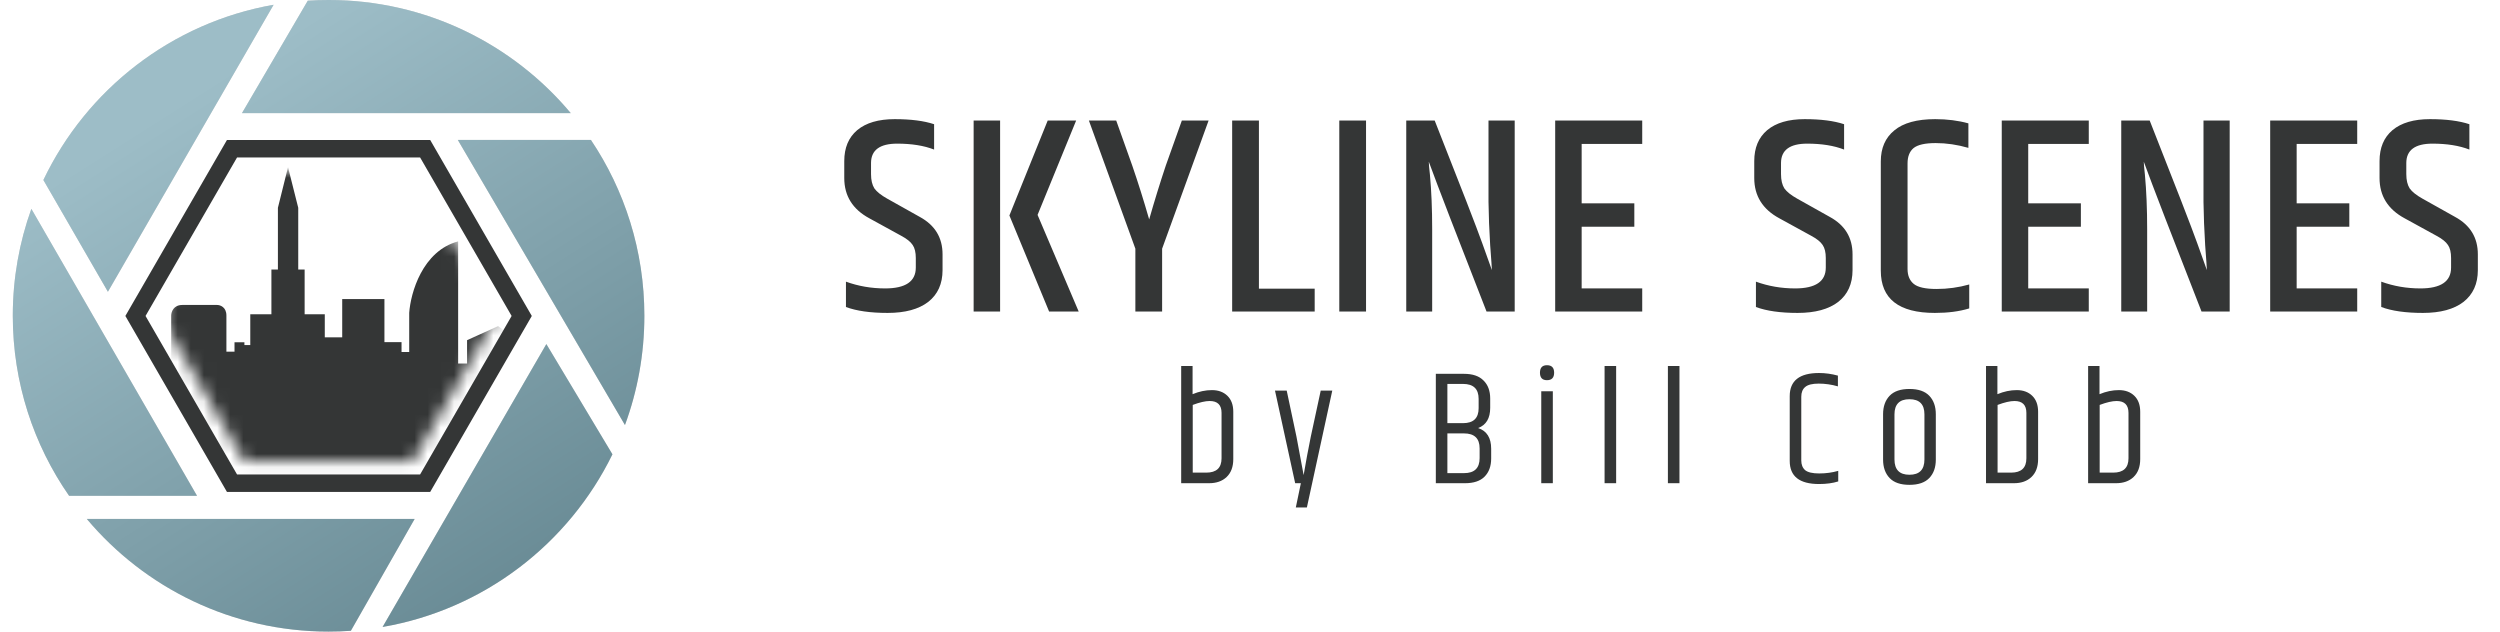 <svg width="190" height="48" viewBox="0 0 190 48" fill="none" xmlns="http://www.w3.org/2000/svg">
<path d="M64.164 12.245C64.164 11.231 64.492 10.446 65.149 9.89C65.819 9.333 66.768 9.055 67.996 9.055C69.223 9.055 70.222 9.184 70.992 9.44V11.367C70.222 11.067 69.287 10.917 68.188 10.917C66.861 10.917 66.198 11.41 66.198 12.394V13.229C66.198 13.686 66.283 14.05 66.454 14.321C66.64 14.578 66.961 14.835 67.418 15.091L69.901 16.483C71.056 17.111 71.634 18.06 71.634 19.33V20.528C71.634 21.57 71.27 22.376 70.543 22.947C69.815 23.504 68.787 23.782 67.46 23.782C66.147 23.782 65.091 23.632 64.292 23.332V21.406C65.234 21.748 66.226 21.92 67.268 21.92C68.823 21.92 69.601 21.392 69.601 20.336V19.608C69.601 19.18 69.522 18.852 69.365 18.623C69.209 18.381 68.916 18.145 68.488 17.917L66.069 16.59C64.799 15.905 64.164 14.884 64.164 13.529V12.245ZM73.996 9.162H76.008V23.675H73.996V9.162ZM79.625 9.162H81.787L78.855 16.333L81.98 23.675H79.732L76.714 16.376L79.625 9.162ZM88.321 23.675H86.288V18.901L82.756 9.162H84.832L86.052 12.587C86.495 13.871 86.923 15.234 87.337 16.675C87.736 15.277 88.157 13.914 88.599 12.587L89.82 9.162H91.853L88.321 18.901V23.675ZM93.644 9.162H95.678V21.941H99.916V23.675H93.644V9.162ZM101.786 9.162H103.819V23.675H101.786V9.162ZM113.126 9.162H115.117V23.675H112.976C110.736 17.953 109.273 14.157 108.588 12.287C108.588 12.444 108.616 12.773 108.674 13.272C108.788 14.513 108.845 15.89 108.845 17.403V23.675H106.875V9.162H109.037C111.021 14.185 112.227 17.296 112.655 18.495C113.083 19.694 113.326 20.371 113.383 20.528C113.383 20.4 113.34 19.772 113.254 18.645C113.183 17.503 113.14 16.404 113.126 15.348V9.162ZM118.194 9.162H124.809V10.939H120.206V15.455H124.209V17.232H120.206V21.92H124.809V23.675H118.194V9.162ZM133.323 12.245C133.323 11.231 133.651 10.446 134.308 9.89C134.978 9.333 135.927 9.055 137.155 9.055C138.382 9.055 139.381 9.184 140.151 9.44V11.367C139.381 11.067 138.446 10.917 137.347 10.917C136.02 10.917 135.357 11.41 135.357 12.394V13.229C135.357 13.686 135.442 14.05 135.613 14.321C135.799 14.578 136.12 14.835 136.577 15.091L139.06 16.483C140.216 17.111 140.793 18.06 140.793 19.33V20.528C140.793 21.57 140.43 22.376 139.702 22.947C138.974 23.504 137.947 23.782 136.619 23.782C135.307 23.782 134.251 23.632 133.451 23.332V21.406C134.393 21.748 135.385 21.92 136.427 21.92C137.982 21.92 138.76 21.392 138.76 20.336V19.608C138.76 19.18 138.681 18.852 138.524 18.623C138.368 18.381 138.075 18.145 137.647 17.917L135.228 16.59C133.958 15.905 133.323 14.884 133.323 13.529V12.245ZM142.941 12.266C142.941 11.253 143.283 10.468 143.968 9.911C144.653 9.34 145.688 9.055 147.072 9.055C147.985 9.055 148.827 9.162 149.598 9.376V11.238C148.756 10.996 147.928 10.874 147.115 10.874C146.301 10.874 145.738 11.003 145.424 11.26C145.124 11.517 144.974 11.902 144.974 12.416V20.443C144.974 20.942 145.131 21.32 145.445 21.577C145.759 21.834 146.337 21.962 147.179 21.962C148.021 21.962 148.849 21.848 149.662 21.62V23.439C148.92 23.668 148.05 23.782 147.051 23.782C144.311 23.782 142.941 22.712 142.941 20.571V12.266ZM152.133 9.162H158.747V10.939H154.145V15.455H158.147V17.232H154.145V21.92H158.747V23.675H152.133V9.162ZM167.465 9.162H169.456V23.675H167.315C165.075 17.953 163.612 14.157 162.927 12.287C162.927 12.444 162.956 12.773 163.013 13.272C163.127 14.513 163.184 15.89 163.184 17.403V23.675H161.215V9.162H163.377C165.36 14.185 166.566 17.296 166.994 18.495C167.422 19.694 167.665 20.371 167.722 20.528C167.722 20.4 167.679 19.772 167.593 18.645C167.522 17.503 167.479 16.404 167.465 15.348V9.162ZM172.534 9.162H179.148V10.939H174.546V15.455H178.548V17.232H174.546V21.92H179.148V23.675H172.534V9.162ZM180.845 12.245C180.845 11.231 181.173 10.446 181.83 9.89C182.501 9.333 183.45 9.055 184.677 9.055C185.904 9.055 186.903 9.184 187.673 9.44V11.367C186.903 11.067 185.968 10.917 184.869 10.917C183.542 10.917 182.879 11.41 182.879 12.394V13.229C182.879 13.686 182.964 14.05 183.136 14.321C183.321 14.578 183.642 14.835 184.099 15.091L186.582 16.483C187.738 17.111 188.316 18.06 188.316 19.33V20.528C188.316 21.57 187.952 22.376 187.224 22.947C186.496 23.504 185.469 23.782 184.142 23.782C182.829 23.782 181.773 23.632 180.974 23.332V21.406C181.915 21.748 182.907 21.92 183.949 21.92C185.504 21.92 186.282 21.392 186.282 20.336V19.608C186.282 19.18 186.204 18.852 186.047 18.623C185.89 18.381 185.597 18.145 185.169 17.917L182.75 16.59C181.48 15.905 180.845 14.884 180.845 13.529V12.245Z" fill="#343636"/>
<path d="M92.838 31.38C92.838 30.778 92.537 30.477 91.935 30.477C91.605 30.477 91.176 30.576 90.648 30.774V35.92H91.675C92.45 35.92 92.838 35.557 92.838 34.832V31.38ZM89.77 27.818H90.636V29.958C91.131 29.752 91.621 29.648 92.108 29.648C92.595 29.648 92.986 29.793 93.283 30.081C93.58 30.37 93.729 30.774 93.729 31.294V34.894C93.729 35.479 93.56 35.933 93.222 36.254C92.892 36.568 92.446 36.724 91.885 36.724H89.77V27.818ZM100.375 29.686H101.253L99.323 38.568H98.482L98.866 36.724H98.433L96.899 29.686H97.79L98.532 33.187L99.076 36.106C99.241 35.133 99.422 34.16 99.62 33.187L100.375 29.686ZM113.255 30.292V30.997C113.255 31.789 112.95 32.3 112.339 32.531C112.999 32.754 113.329 33.277 113.329 34.102V34.844C113.329 35.43 113.16 35.892 112.822 36.23C112.492 36.559 111.997 36.724 111.337 36.724H109.123V28.411H111.263C111.923 28.411 112.418 28.58 112.748 28.919C113.086 29.248 113.255 29.706 113.255 30.292ZM111.189 29.178H110.001V32.16H111.189C111.981 32.16 112.376 31.78 112.376 31.022V30.317C112.376 29.558 111.981 29.178 111.189 29.178ZM112.451 34.819V34.077C112.451 33.318 112.055 32.939 111.263 32.939H110.001V35.958H111.263C112.055 35.958 112.451 35.578 112.451 34.819ZM117.569 28.894C117.215 28.894 117.037 28.704 117.037 28.325C117.037 27.945 117.215 27.756 117.569 27.756C117.932 27.756 118.114 27.945 118.114 28.325C118.114 28.704 117.932 28.894 117.569 28.894ZM117.136 29.735H118.015V36.724H117.136V29.735ZM121.948 27.818H122.827V36.724H121.948V27.818ZM126.76 27.818H127.639V36.724H126.76V27.818ZM136.019 30.106C136.019 28.935 136.761 28.349 138.246 28.349C138.724 28.349 139.202 28.416 139.681 28.547V29.364C139.194 29.224 138.708 29.154 138.221 29.154C137.734 29.154 137.392 29.24 137.194 29.413C136.996 29.578 136.897 29.826 136.897 30.156V34.993C136.897 35.314 136.996 35.562 137.194 35.735C137.4 35.9 137.755 35.982 138.258 35.982C138.769 35.982 139.252 35.916 139.706 35.784V36.588C139.293 36.72 138.807 36.786 138.246 36.786C136.761 36.786 136.019 36.201 136.019 35.03V30.106ZM146.257 31.492C146.257 30.725 145.877 30.341 145.118 30.341C144.36 30.341 143.98 30.725 143.98 31.492V34.918C143.98 35.694 144.36 36.081 145.118 36.081C145.877 36.081 146.257 35.694 146.257 34.918V31.492ZM143.114 31.479C143.114 30.894 143.279 30.428 143.609 30.081C143.939 29.735 144.442 29.562 145.118 29.562C145.795 29.562 146.298 29.735 146.628 30.081C146.958 30.428 147.122 30.894 147.122 31.479V34.931C147.122 35.516 146.958 35.982 146.628 36.329C146.298 36.675 145.795 36.848 145.118 36.848C144.442 36.848 143.939 36.675 143.609 36.329C143.279 35.982 143.114 35.516 143.114 34.931V31.479ZM154.005 31.38C154.005 30.778 153.704 30.477 153.102 30.477C152.772 30.477 152.343 30.576 151.816 30.774V35.92H152.842C153.618 35.92 154.005 35.557 154.005 34.832V31.38ZM150.937 27.818H151.803V29.958C152.298 29.752 152.789 29.648 153.275 29.648C153.762 29.648 154.154 29.793 154.451 30.081C154.748 30.37 154.896 30.774 154.896 31.294V34.894C154.896 35.479 154.727 35.933 154.389 36.254C154.059 36.568 153.614 36.724 153.053 36.724H150.937V27.818ZM161.765 31.38C161.765 30.778 161.464 30.477 160.862 30.477C160.532 30.477 160.103 30.576 159.575 30.774V35.92H160.602C161.377 35.92 161.765 35.557 161.765 34.832V31.38ZM158.697 27.818H159.563V29.958C160.058 29.752 160.549 29.648 161.035 29.648C161.522 29.648 161.913 29.793 162.21 30.081C162.507 30.37 162.656 30.774 162.656 31.294V34.894C162.656 35.479 162.487 35.933 162.148 36.254C161.819 36.568 161.373 36.724 160.812 36.724H158.697V27.818Z" fill="#343636"/>
<path d="M24.972 0C24.441 0 23.915 0.017 23.392 0.051L18.391 8.596H43.377C38.974 3.341 32.363 0 24.972 0Z" fill="#D9D9D9"/>
<path d="M24.972 0C24.441 0 23.915 0.017 23.392 0.051L18.391 8.596H43.377C38.974 3.341 32.363 0 24.972 0Z" fill="url(#paint0_linear_4261_2420)"/>
<path d="M44.909 10.634C47.474 14.454 48.972 19.052 48.972 24C48.972 26.919 48.451 29.715 47.497 32.303C47.216 33.063 46.898 33.806 46.545 34.528C43.221 41.328 36.776 46.323 29.076 47.65L41.523 26.149L46.545 34.528C46.898 33.806 47.216 33.063 47.497 32.303L34.793 10.634H44.909Z" fill="#D9D9D9"/>
<path d="M44.909 10.634C47.474 14.454 48.972 19.052 48.972 24C48.972 26.919 48.451 29.715 47.497 32.303C47.216 33.063 46.898 33.806 46.545 34.528C43.221 41.328 36.776 46.323 29.076 47.65L41.523 26.149L46.545 34.528C46.898 33.806 47.216 33.063 47.497 32.303L34.793 10.634H44.909Z" fill="url(#paint1_linear_4261_2420)"/>
<path d="M6.597 39.44C10.999 44.674 17.597 48 24.972 48C25.541 48 26.105 47.98 26.665 47.941L31.513 39.44H6.597Z" fill="#D9D9D9"/>
<path d="M6.597 39.44C10.999 44.674 17.597 48 24.972 48C25.541 48 26.105 47.98 26.665 47.941L31.513 39.44H6.597Z" fill="url(#paint2_linear_4261_2420)"/>
<path d="M0.972 24C0.972 29.085 2.553 33.801 5.252 37.683H14.975L2.383 15.873C1.469 18.411 0.972 21.147 0.972 24Z" fill="#D9D9D9"/>
<path d="M0.972 24C0.972 29.085 2.553 33.801 5.252 37.683H14.975L2.383 15.873C1.469 18.411 0.972 21.147 0.972 24Z" fill="url(#paint3_linear_4261_2420)"/>
<path d="M8.201 22.174L3.297 13.681C6.581 6.796 13.048 1.722 20.794 0.362L8.201 22.174Z" fill="#D9D9D9"/>
<path d="M8.201 22.174L3.297 13.681C6.581 6.796 13.048 1.722 20.794 0.362L8.201 22.174Z" fill="url(#paint4_linear_4261_2420)"/>
<path d="M32.311 11.302L39.65 24.013L32.31 36.725L17.633 36.724L10.294 24.013L17.633 11.302L32.311 11.302Z" stroke="#343636" stroke-width="1.328"/>
<mask id="mask0_4261_2420" style="mask-type:alpha" maskUnits="userSpaceOnUse" x="12" y="12" width="26" height="24">
<path d="M18.579 12.942L31.363 12.942L37.756 24.014L31.363 35.085L18.579 35.085L12.186 24.014L18.579 12.942Z" fill="white"/>
</mask>
<g mask="url(#mask0_4261_2420)">
<path d="M13.01 23.979L13.01 29.373L15.301 39.192L34.338 39.192L38.857 25.528L37.857 24.785L35.499 25.854L35.499 27.628L34.819 27.628L34.819 18.344C32.099 19.073 31.206 22.269 31.1 23.776L31.1 26.753L30.517 26.753L30.517 26L29.217 26L29.217 22.731L26.008 22.731L26.008 25.635L24.684 25.635L24.684 23.882L23.152 23.882L23.152 20.483L22.666 20.483L22.666 15.792L21.889 12.705L21.121 15.792L21.121 20.483L20.627 20.483L20.627 23.882L19.021 23.882L19.021 26.225L18.575 26.225L18.575 26.013L17.823 26.013L17.823 26.726L17.207 26.726L17.207 23.979C17.207 23.337 16.735 23.176 16.499 23.177L13.853 23.177C13.186 23.177 13.013 23.711 13.01 23.979Z" fill="#343636"/>
</g>
<defs>
<linearGradient id="paint0_linear_4261_2420" x1="20.434" y1="3.378" x2="48.006" y2="46.834" gradientUnits="userSpaceOnUse">
<stop stop-color="#9DBDC7"/>
<stop offset="1" stop-color="#62848E"/>
</linearGradient>
<linearGradient id="paint1_linear_4261_2420" x1="20.434" y1="3.378" x2="48.006" y2="46.834" gradientUnits="userSpaceOnUse">
<stop stop-color="#9DBDC7"/>
<stop offset="1" stop-color="#62848E"/>
</linearGradient>
<linearGradient id="paint2_linear_4261_2420" x1="20.434" y1="3.378" x2="48.006" y2="46.834" gradientUnits="userSpaceOnUse">
<stop stop-color="#9DBDC7"/>
<stop offset="1" stop-color="#62848E"/>
</linearGradient>
<linearGradient id="paint3_linear_4261_2420" x1="20.434" y1="3.378" x2="48.006" y2="46.834" gradientUnits="userSpaceOnUse">
<stop stop-color="#9DBDC7"/>
<stop offset="1" stop-color="#62848E"/>
</linearGradient>
<linearGradient id="paint4_linear_4261_2420" x1="20.434" y1="3.378" x2="48.006" y2="46.834" gradientUnits="userSpaceOnUse">
<stop stop-color="#9DBDC7"/>
<stop offset="1" stop-color="#62848E"/>
</linearGradient>
</defs>
</svg>
